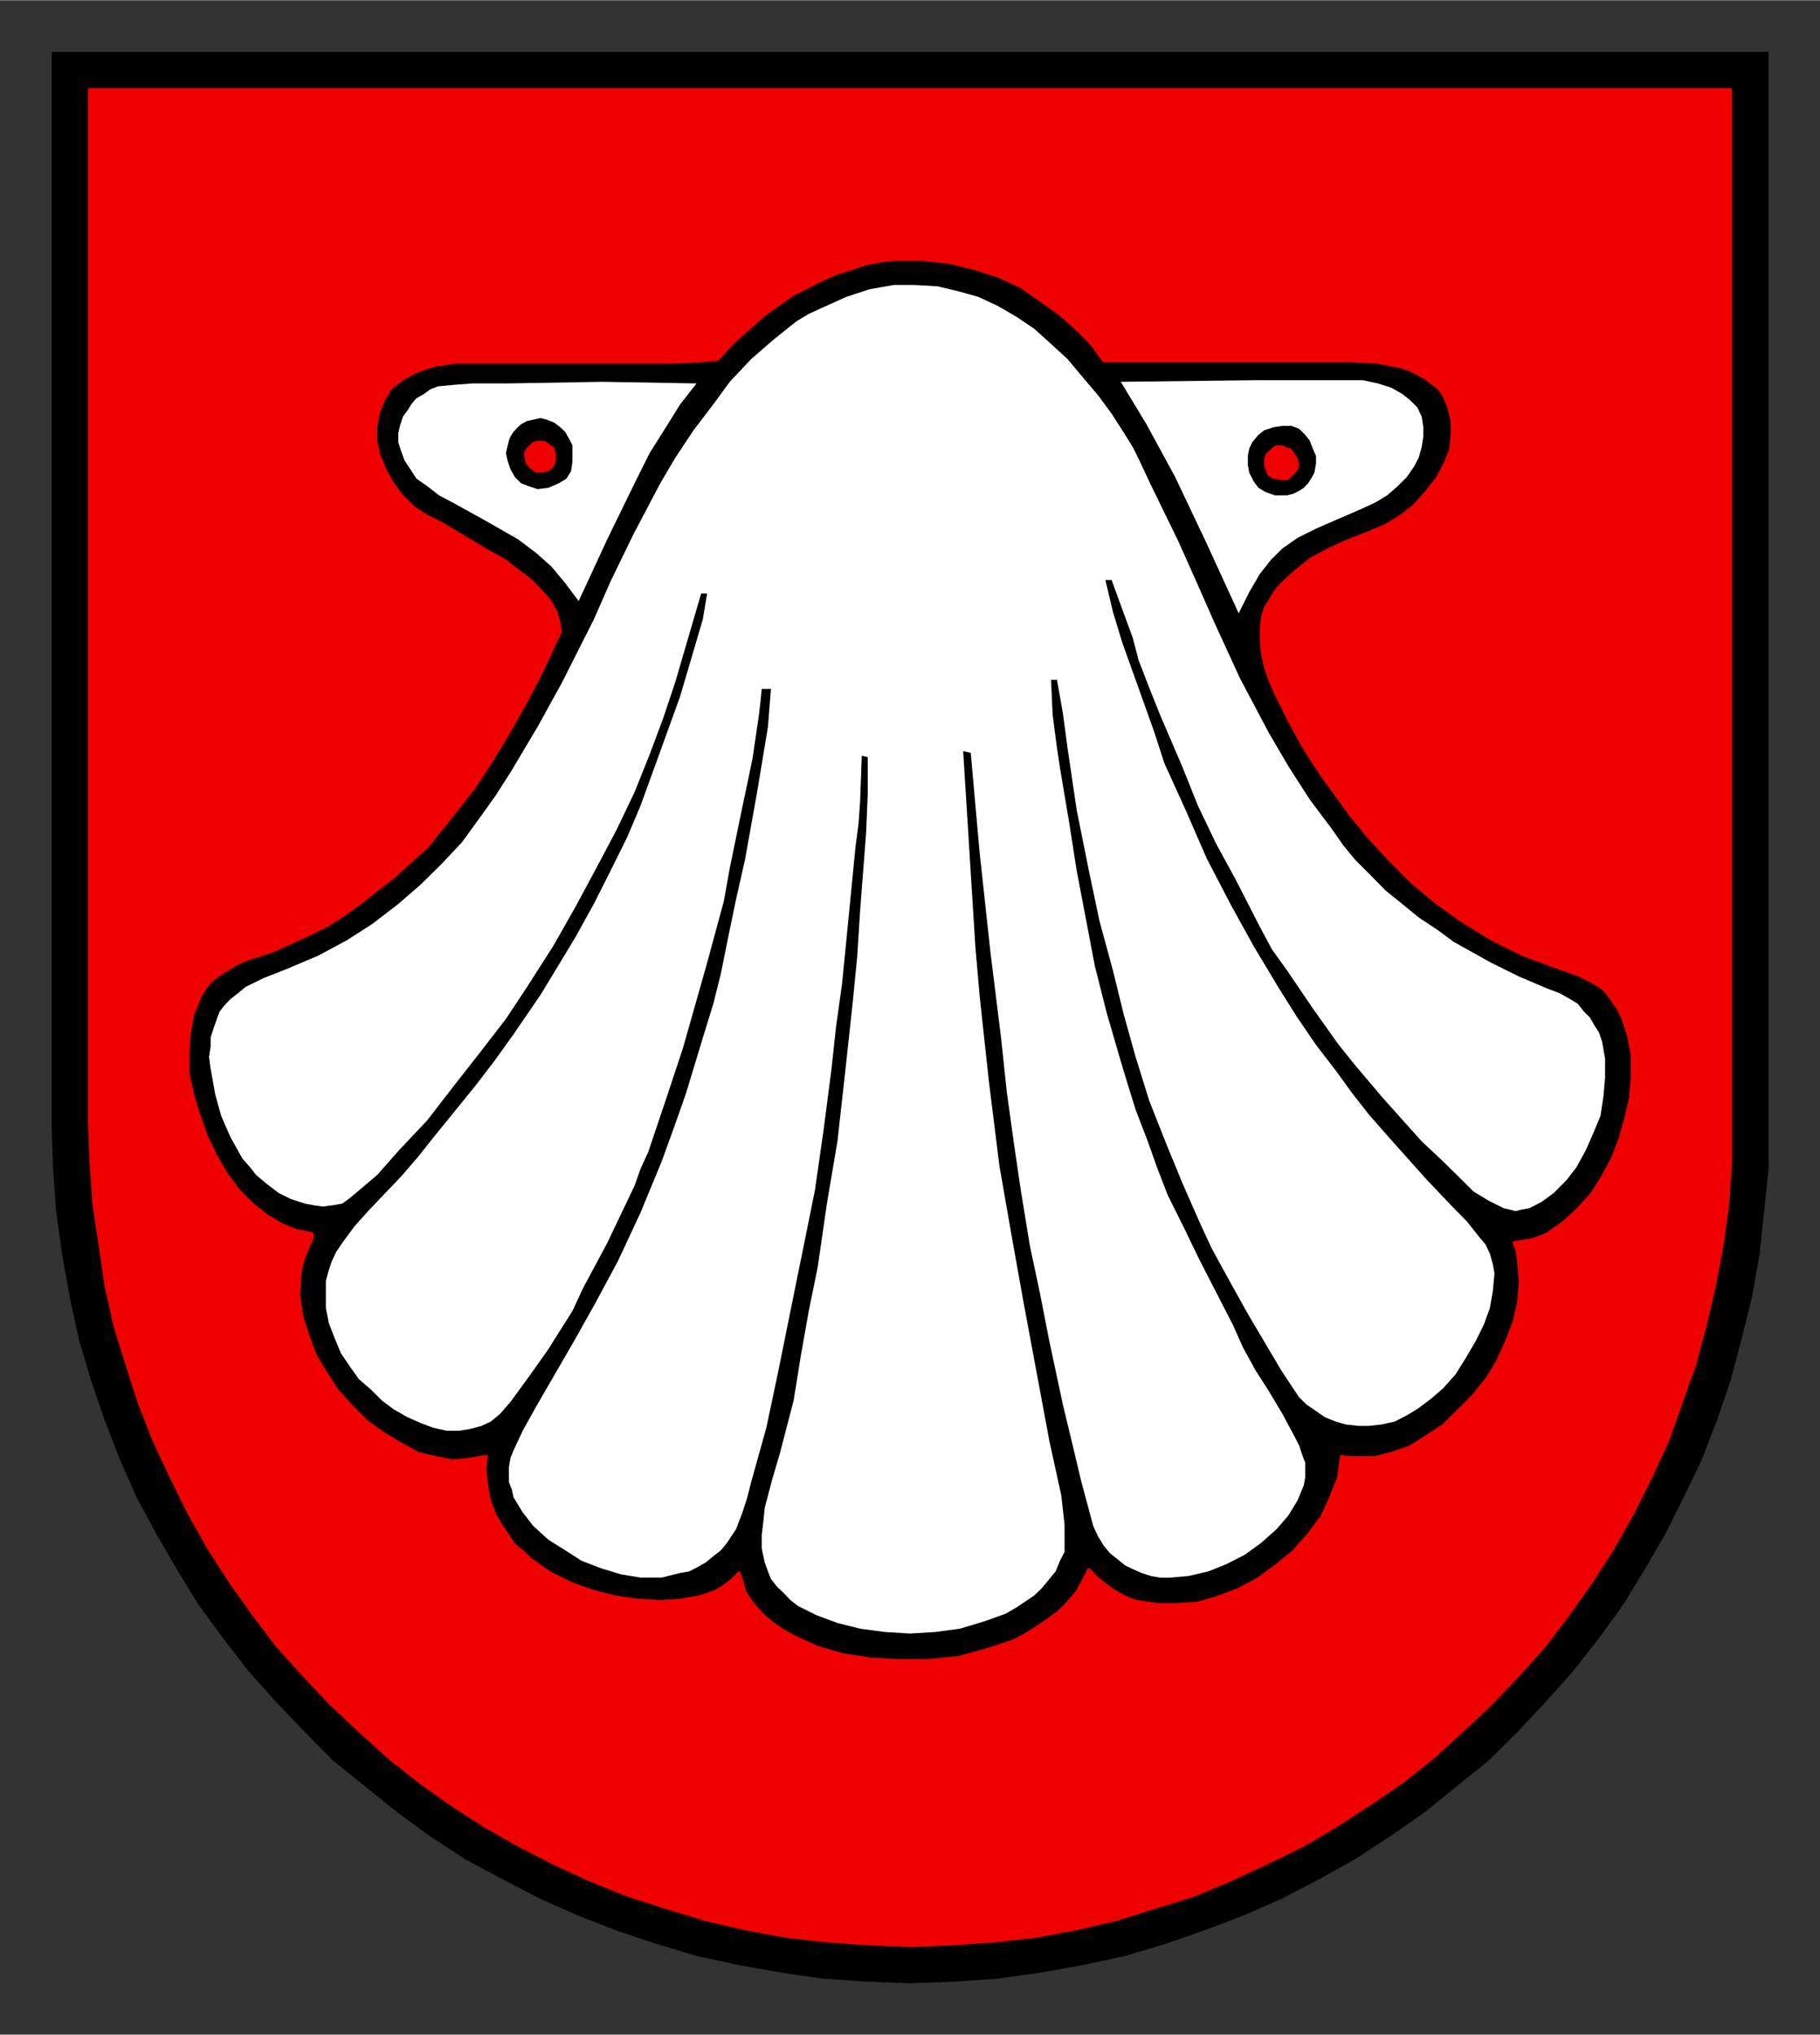 <?xml version="1.0" encoding="UTF-8"?>
<!DOCTYPE svg  PUBLIC '-//W3C//DTD SVG 1.0//EN'  'http://www.w3.org/TR/2001/REC-SVG-20010904/DTD/svg10.dtd'>
<svg width="687" height="768" version="1.0" viewBox="-2.381 -2.381 84.138 94.038" xmlns="http://www.w3.org/2000/svg">
<rect x="-2.381" y="-2.381" width="84.138" height="94.038" fill="#333333" stroke="none"/>
<defs>
<clipPath id="b">
<path d="m354.48 210.24h63.71v-71.64h-63.71v71.64z"/>
</clipPath>
<clipPath id="a">
<path d="m354.48 210.24h63.71v-71.64h-63.71v71.64z"/>
</clipPath>
</defs>
<g transform="translate(-335.31 -487.72)">
<g transform="matrix(1.25 0 0 1.25 -107.92 314.34)">
<g clip-path="url(#b)">
<path d="m354.59 138.71h63.5v39.68 1.62l-0.17 1.62-0.17 1.57-0.28 1.57-0.39 1.57-0.4 1.51-0.5 1.46-0.56 1.45-0.67 1.4-0.67 1.34-0.78 1.34-0.79 1.29-0.89 1.23-0.96 1.23-1.01 1.13-1.05 1.12-1.07 1.06-1.18 0.95-1.17 0.95-1.29 0.9-1.29 0.84-1.29 0.72-1.4 0.73-1.4 0.62-1.45 0.55-1.46 0.51-1.51 0.45-1.52 0.33-1.56 0.28-1.62 0.23-1.57 0.11-1.68 0.06-1.63-0.06-1.62-0.11-1.57-0.23-1.56-0.28-1.52-0.33-1.51-0.45-1.51-0.51-1.4-0.55-1.4-0.62-1.4-0.73-1.34-0.72-1.29-0.84-1.23-0.9-2.36-1.9-1.05-1.06-1.07-1.12-1.01-1.13-0.95-1.23-0.9-1.23-0.79-1.29-0.78-1.34-0.72-1.34-0.62-1.4-0.56-1.45-0.5-1.46-0.45-1.51-0.34-1.57-0.28-1.57-0.22-1.57-0.12-1.62-0.05-1.62v-39.68z" fill-rule="evenodd"/>
</g>
<g clip-path="url(#a)" fill-rule="evenodd">
<path d="m388.3 164.57 0.28 0.06 0.33 3.69 0.4 3.69 0.39 3.14 0.22 2.07 0.28 2.01 0.23 1.56 0.34 2.08 0.38 1.79 0.34 1.74 0.5 2.34 0.34 1.41 0.33 1.39 0.45 1.68 0.18 0.39 0.21 0.34 0.23 0.28 0.28 0.22 0.28 0.23 0.34 0.16 0.27 0.12 0.34 0.11 0.34 0.06h0.39l0.67-0.06 0.73-0.17 0.67-0.27 0.67-0.34 0.62-0.45 0.56-0.5 0.44-0.51 0.34-0.56 0.23-0.56 0.05-0.28v-0.28-0.27l-0.11-0.29-0.11-0.34-0.17-0.33-0.45-0.84-0.5-0.84-0.5-0.78-0.46-0.84-0.38-0.85-1.23-2.39-0.57-1.18-0.61-1.23-0.39-1.01-0.34-0.96-0.45-1.17-0.28-0.9-0.27-0.89-0.52-1.79-0.44-1.74-0.34-1.79-0.33-1.73-0.28-1.79-0.34-2.02-0.11-0.73-0.16-1.23-0.06-1.29h0.22l0.22 1.24 0.17 1.28 0.34 2.3 0.45 2.24 0.39 1.85 0.5 1.84 0.4 1.63 0.44 1.57 0.5 1.61 0.62 1.57 0.62 1.51 0.67 1.52 0.39 0.84 0.45 0.83 0.9 1.62 1.23 2.08 0.33 0.5 0.34 0.51 0.28 0.27 0.34 0.23 0.33 0.23 0.4 0.16 0.38 0.11 0.46 0.05h0.38l0.46-0.05 0.5-0.11 0.45-0.23 0.44-0.27 0.45-0.34 0.45-0.39 0.45-0.5 0.39-0.62 0.39-0.67 0.28-0.57 0.22-0.61 0.11-0.62 0.06-0.66-0.06-0.34-0.11-0.39-0.16-0.34-0.23-0.27-0.45-0.57-0.55-0.56-0.96-1.01-1.34-1.5-0.79-0.9-0.61-0.78-0.61-0.84-0.73-0.95-0.73-1.07-0.67-1.07-0.9-1.5-0.84-1.52-0.9-1.73-0.78-1.79-0.79-1.74-0.38-1.17-0.4-1.12-0.78-2.18-0.34-1.12-0.28-1.18h0.23l0.39 1.07 0.39 1.06 0.22 0.84 0.39 1.01 0.4 1 0.84 1.96 0.56 1.4 0.67 1.4 0.73 1.34 0.89 1.74 0.45 0.84 0.56 0.78 0.95 1.4 0.96 1.35 0.67 0.83 0.95 1.12 1.45 1.62 0.79 0.74 0.73 0.72 0.39 0.39 0.56 0.34 0.56 0.28 0.22 0.05 0.22 0.06 0.23-0.06 0.28-0.05 0.45-0.23 0.45-0.33 0.45-0.45 0.39-0.5 0.34-0.62 0.27-0.61 0.28-0.67 0.11-0.73 0.06-0.68v-0.72l-0.11-0.62-0.11-0.33-0.18-0.28-0.16-0.28-0.22-0.22-0.23-0.29-0.28-0.17-0.39-0.22-0.45-0.17-1.06-0.45-1.01-0.5-1.4-0.78-0.61-0.45-0.68-0.45-0.61-0.5-0.62-0.5-0.56-0.57-0.56-0.56-0.45-0.55-0.39-0.56-0.84-1.12-0.79-1.23-0.72-1.23-1.07-2.02-0.95-2.07-0.67-1.52-0.67-1.5-1.01-2.07-0.45-0.96-0.22-0.44-0.28-0.45-0.5-0.78-0.5-0.68-0.57-0.67-0.56-0.67-0.61-0.56-0.62-0.56-0.67-0.45-0.67-0.39-0.73-0.34-0.79-0.22-0.72-0.17-0.84-0.05h-0.78l-0.9 0.16-0.85 0.28-0.89 0.4-0.5 0.23-0.45 0.27-0.84 0.67-0.84 0.73-0.79 0.84-0.66 0.9-0.68 0.89-0.67 1.01-0.56 0.95-1 1.9-0.84 1.73-0.62 1.41-0.45 0.89-0.73 1.45-0.9 1.63-1 1.68-0.57 0.89-0.61 0.85-0.61 0.84-0.73 0.78-0.79 0.78-0.84 0.73-0.95 0.73-0.95 0.61-1.06 0.57-1.18 0.5-0.84 0.33-0.67 0.33-0.28 0.23-0.28 0.22-0.22 0.23-0.18 0.23-0.1 0.27-0.12 0.34-0.11 0.34v0.33l-0.06 0.4 0.06 0.44 0.17 0.95 0.22 0.79 0.34 0.78 0.44 0.79 0.29 0.33 0.22 0.28 0.39 0.33 0.45 0.34 0.44 0.22 0.52 0.17 0.32 0.06 0.34 0.05 0.39-0.05 0.34-0.06 0.23-0.17 0.27-0.22 0.79-0.67 0.84-0.95 1.01-1.07 0.95-1.23 1.01-1.29 0.95-1.23 0.78-1.18 0.96-1.5 0.83-1.46 0.78-1.45 0.74-1.4 0.67-1.4 0.56-1.4 0.5-1.34 0.45-1.35 0.95-3.25h0.22l-0.16 0.96-0.84 2.85-0.73 2.02-0.73 2.01-0.5 1.18-0.61 1.23-0.62 1.23-0.68 1.23-1.29 2.13-1 1.46-0.68 0.95-0.72 0.94-1.51 1.86-0.62 0.78-0.62 0.72-1.23 1.29-0.5 0.56-0.45 0.61-0.23 0.34-0.16 0.34-0.11 0.33-0.11 0.39v0.51 0.5l0.11 0.56 0.22 0.57 0.23 0.55 0.34 0.5 0.32 0.45 0.45 0.39 0.4 0.4 0.44 0.33 0.51 0.29 0.5 0.22 0.45 0.17 0.5 0.11h0.45l0.39-0.06 0.45-0.12 0.34-0.16 0.34-0.28 0.39-0.45 0.73-1 0.67-0.95 0.39-0.62 0.5-0.79 0.39-0.84 0.9-1.68 1.01-2.12 0.22-0.62 0.28-0.61 0.68-2.02 0.61-1.84 0.89-3.14 0.62-2.29 0.22-1.23 0.45-2.18 0.18-0.85 0.21-1.01 0.23-1.56 0.06-0.51 0.05-0.5h0.34l-0.11 1.4-0.4 2.41-0.45 2.51-0.33 1.46-0.28 1.35-0.28 1.39-0.28 1.12-0.33 1.07-0.68 2.24-0.45 1.28-0.45 1.24-0.78 1.89-0.84 1.8-0.84 1.56-0.79 1.41-1.39 2.4-0.5 0.9-0.34 0.73-0.11 0.27-0.06 0.34v0.28 0.28l0.11 0.28 0.06 0.28 0.34 0.56 0.39 0.5 0.56 0.51 0.62 0.39 0.61 0.39 0.73 0.28 0.72 0.22 0.73 0.12h0.78l0.68-0.17 0.34-0.06 0.33-0.17 0.28-0.16 0.28-0.23 0.28-0.22 0.23-0.28 0.33-0.5 0.22-0.57 0.18-0.55 0.16-0.62 0.56-2.01 0.44-2.08 0.68-3.36 0.34-1.67 0.34-1.69 0.32-2.23 0.29-2.24 0.17-1.57 0.22-1.57 0.16-1.62 0.34-3.47 0.11-0.84 0.06-0.84 0.06-1.67 0.22 0.05v1.4l-0.06 1.4-0.22 2.86-0.11 1.73-0.17 1.73-0.28 2.58-0.28 2.51-0.39 2.3-0.34 2.35-0.33 1.62-0.29 1.63-0.27 1.68-0.51 1.96-0.28 0.95-0.28 1.06-0.05 0.51-0.06 0.5v0.5l0.11 0.51 0.12 0.33 0.11 0.28 0.22 0.28 0.23 0.22 0.28 0.29 0.27 0.21 0.68 0.34 0.78 0.29 0.84 0.21 0.9 0.12 0.95 0.06 0.95-0.06 0.89-0.12 0.9-0.27 0.78-0.28 0.4-0.23 0.33-0.22 0.34-0.23 0.28-0.27 0.28-0.34 0.23-0.28 0.16-0.39 0.17-0.33v-0.39-0.62l-0.12-1.07-0.44-2.01-0.95-5.1-0.45-2.51-0.45-2.58-0.39-3.13-0.34-3.14-0.16-1.84-0.45-7.22z" fill="#fff"/>
<path d="m401.29 154.27 0.06-0.34v-0.28l-0.12-0.27-0.11-0.29-0.17-0.22-0.22-0.22-0.28-0.11h-0.34l-0.33 0.05-0.34 0.11-0.22 0.17-0.23 0.28-0.11 0.23-0.05 0.27v0.34l0.05 0.28 0.17 0.33 0.17 0.23 0.27 0.16 0.34 0.12h0.23 0.22l0.23-0.06 0.22-0.11 0.17-0.11 0.16-0.17 0.11-0.17 0.12-0.22zm-2.8 5.2-1.23-2.68-1.12-2.36-1.06-1.95-0.95-1.57 5.04-0.06h3.91l0.56 0.12 0.5 0.16 0.4 0.23 0.28 0.22 0.28 0.28 0.16 0.34 0.06 0.39v0.34l-0.06 0.39-0.11 0.39-0.17 0.33-0.27 0.39-0.34 0.34-0.39 0.34-0.45 0.27-0.5 0.23-0.9 0.39-0.78 0.34-0.68 0.34-0.56 0.39-0.44 0.44-0.4 0.51-0.39 0.67-0.39 0.78z" fill="#fff"/>
<path d="m373.35 154.66 0.28-0.17 0.17-0.28 0.05-0.33v-0.34-0.28l-0.11-0.22-0.16-0.28-0.18-0.17-0.22-0.17-0.28-0.11-0.23-0.06-0.27 0.06-0.23 0.05-0.22 0.12-0.12 0.11-0.16 0.17-0.11 0.17-0.06 0.16-0.11 0.45 0.06 0.28 0.11 0.33 0.16 0.28 0.23 0.23 0.28 0.11 0.33 0.11 0.4-0.05 0.39-0.17zm0.73 4.36-0.5-0.67-0.51-0.61-0.56-0.5-0.68-0.51-1.17-0.67-1.23-0.68-0.51-0.27-0.44-0.34-0.4-0.28-0.22-0.34-0.22-0.33-0.12-0.33-0.11-0.34v-0.34l0.06-0.27 0.11-0.34 0.17-0.23 0.17-0.27 0.16-0.18 0.28-0.16 0.23-0.17 0.28-0.11 0.62-0.06 0.66-0.05h1.3l3.52-0.06 3.47 0.06-0.61 0.78-0.56 0.9-0.56 0.89-0.5 1-1.07 2.19-1.06 2.29z" fill="#fff"/>
<path d="m355.99 140.11h60.69v38.11 0 1.57l-0.11 1.57-0.21 1.51-0.29 1.51-0.34 1.46-0.39 1.45-1 2.8-0.62 1.34-0.67 1.34-0.73 1.29-0.79 1.23-0.84 1.18-0.89 1.18-0.95 1.06-1.01 1.06-1.06 1-1.12 1.02-1.12 0.89-1.24 0.84-1.22 0.79-1.24 0.73-1.35 0.66-1.34 0.62-1.34 0.56-1.45 0.45-1.41 0.44-1.45 0.34-1.51 0.28-1.51 0.17-1.57 0.11-1.57 0.06v0l-1.57-0.06-1.51-0.11-1.51-0.17-1.52-0.28-1.45-0.34-1.45-0.44-1.41-0.45-1.39-0.56-1.35-0.62-1.29-0.66-1.28-0.73-1.23-0.79-1.18-0.84-1.12-0.89-1.13-1.02-1.06-1-1-1.06-0.96-1.06-0.89-1.18-0.84-1.18-0.79-1.23-0.73-1.29-0.66-1.34-0.63-1.34-0.55-1.4-0.45-1.4-0.45-1.45-0.33-1.46-0.22-1.51-0.23-1.51-0.11-1.57-0.06-1.57v-38.11zm36.96 54.73v0l0.28 0.29 0.27 0.22 0.29 0.22 0.28 0.17 0.33 0.17 0.34 0.11 0.73 0.11h0.73l0.78-0.05 0.78-0.23 0.73-0.28 0.73-0.39 0.67-0.5 0.62-0.5 0.55-0.62 0.51-0.68 0.33-0.72 0.29-0.73 0.05-0.39 0.06-0.39v0l0.28 0.05h0.34 0.61l0.61-0.16 0.68-0.23 0.61-0.39 0.62-0.4 0.56-0.55 0.56-0.56 0.5-0.62 0.4-0.66 0.33-0.73 0.28-0.73 0.17-0.73 0.06-0.73-0.06-0.73-0.05-0.39-0.12-0.34v0l0.28-0.05 0.34-0.05 0.34-0.11 0.27-0.12 0.57-0.4 0.55-0.5 0.5-0.55 0.4-0.62 0.39-0.72 0.28-0.73 0.22-0.79 0.17-0.73 0.06-0.78v-0.78l-0.12-0.67-0.22-0.68-0.16-0.34-0.18-0.27-0.16-0.23-0.23-0.28v0l-0.45-0.28-0.44-0.22-0.95-0.34v0l-1.18-0.44-1.12-0.56-1.01-0.62-0.95-0.67-0.96-0.79-0.78-0.78-0.78-0.84-0.73-0.89v0l-1.06-1.46-0.62-0.95-0.56-1.01-0.5-1.01-0.22-0.5-0.18-0.5-0.11-0.5-0.05-0.51v-0.44l0.05-0.45v0l0.11-0.34 0.18-0.28 0.16-0.28 0.23-0.28 0.56-0.51 0.55-0.44 0.62-0.33 0.62-0.29 0.84-0.33v0l0.67-0.28 0.56-0.34 0.5-0.39 0.45-0.51 0.4-0.5 0.27-0.5 0.23-0.56 0.06-0.56v-0.51l-0.12-0.5-0.11-0.28-0.11-0.22-0.17-0.23-0.22-0.16-0.23-0.18-0.28-0.16-0.33-0.17-0.34-0.11-0.84-0.17-1.01-0.05v0h-4.87-4.26v0l-0.44-0.62-0.56-0.56-0.62-0.55-0.73-0.52-0.72-0.5-0.84-0.39-0.9-0.28-0.89-0.22-1.01-0.11h-0.51-0.5l-0.51 0.05-0.56 0.11-0.5 0.17-0.56 0.17-0.51 0.22-0.55 0.28-0.56 0.28-0.57 0.4-0.55 0.39-1.12 1-0.56 0.62v0l-0.56 0.06-1.12 0.05h-3.02-4.09v0h-0.9l-0.78 0.11-0.68 0.23-0.5 0.27-0.45 0.34-0.27 0.45-0.18 0.45-0.11 0.56v0.5l0.11 0.51 0.23 0.55 0.28 0.51 0.33 0.45 0.45 0.45 0.51 0.33 0.56 0.28v0l1.68 1.01v0l0.61 0.33 0.5 0.39 0.46 0.34 0.38 0.39 0.34 0.39 0.23 0.4 0.11 0.39 0.05 0.34v0l-0.73 1.56-0.5 0.95-0.56 1.01-0.67 1.12-0.73 1.12-0.83 1.06-0.9 1.12v0l-1.24 1.12-1.22 0.95-0.62 0.45-0.61 0.39-0.68 0.34-0.62 0.28v0l-0.72 0.33-0.9 0.29-0.39 0.16-0.39 0.23-0.34 0.22-0.28 0.22v0l-0.22 0.28-0.17 0.28-0.28 0.68-0.12 0.67-0.05 0.72v0.79l0.17 0.78 0.22 0.73 0.28 0.79 0.34 0.72 0.39 0.67 0.45 0.61 0.5 0.51 0.56 0.45 0.57 0.34 0.55 0.22 0.29 0.05 0.27 0.06v0 0.17l-0.11 0.22-0.16 0.39v0l-0.12 0.34-0.06 0.39-0.05 0.73 0.11 0.79 0.23 0.72 0.27 0.73 0.4 0.67 0.44 0.67 0.51 0.56 0.56 0.56 0.62 0.45 0.66 0.39 0.62 0.34 0.67 0.16 0.62 0.12 0.61-0.06 0.34-0.06 0.28-0.05v0l-0.05 0.44 0.05 0.51 0.06 0.44 0.11 0.39 0.16 0.4 0.23 0.39 0.23 0.34 0.22 0.34 0.34 0.28 0.28 0.27 0.72 0.51 0.79 0.39 0.78 0.28 0.84 0.22 0.84 0.12 0.84 0.05 0.73-0.05 0.72-0.12 0.62-0.22 0.28-0.17 0.22-0.17 0.18-0.16 0.16-0.17v0l0.11 0.33 0.11 0.39 0.23 0.34 0.22 0.28 0.28 0.28 0.34 0.28 0.34 0.23 0.39 0.22 0.84 0.39 0.95 0.28 1.07 0.17 1.06 0.05h1.06l1.12-0.11 1.01-0.28 0.5-0.16 0.51-0.17 0.44-0.23 0.45-0.28 0.39-0.27 0.4-0.29 0.33-0.33 0.34-0.4 0.22-0.39 0.23-0.45v0z" fill="#f00000" stroke="#f00000" stroke-linecap="round" stroke-linejoin="round" stroke-miterlimit="10" stroke-width=".12"/>
<path d="m400.45 154.33v0l-0.17 0.16h-0.22l-0.28-0.06-0.17-0.1v0l-0.06-0.18-0.06-0.11v-0.28l0.06-0.16 0.12-0.11 0.11-0.11 0.11-0.06v0h0.22l0.11 0.06 0.17 0.05 0.12 0.17v0l0.11 0.16 0.05 0.23-0.05 0.16-0.17 0.18v0z" fill="#f00000" stroke="#f00000" stroke-linecap="round" stroke-linejoin="round" stroke-miterlimit="10" stroke-width=".12"/>
<path d="m372.73 154.21v0h-0.11-0.11l-0.22-0.17-0.12-0.16-0.05-0.28v0l0.05-0.17 0.12-0.11 0.11-0.12 0.16-0.05v0h0.23l0.17 0.11 0.17 0.12 0.05 0.22v0 0.22l-0.05 0.17-0.17 0.16-0.23 0.06v0z" fill="#f00000" stroke="#f00000" stroke-linecap="round" stroke-linejoin="round" stroke-miterlimit="10" stroke-width=".12"/>
</g>
</g>
</g>
</svg>
